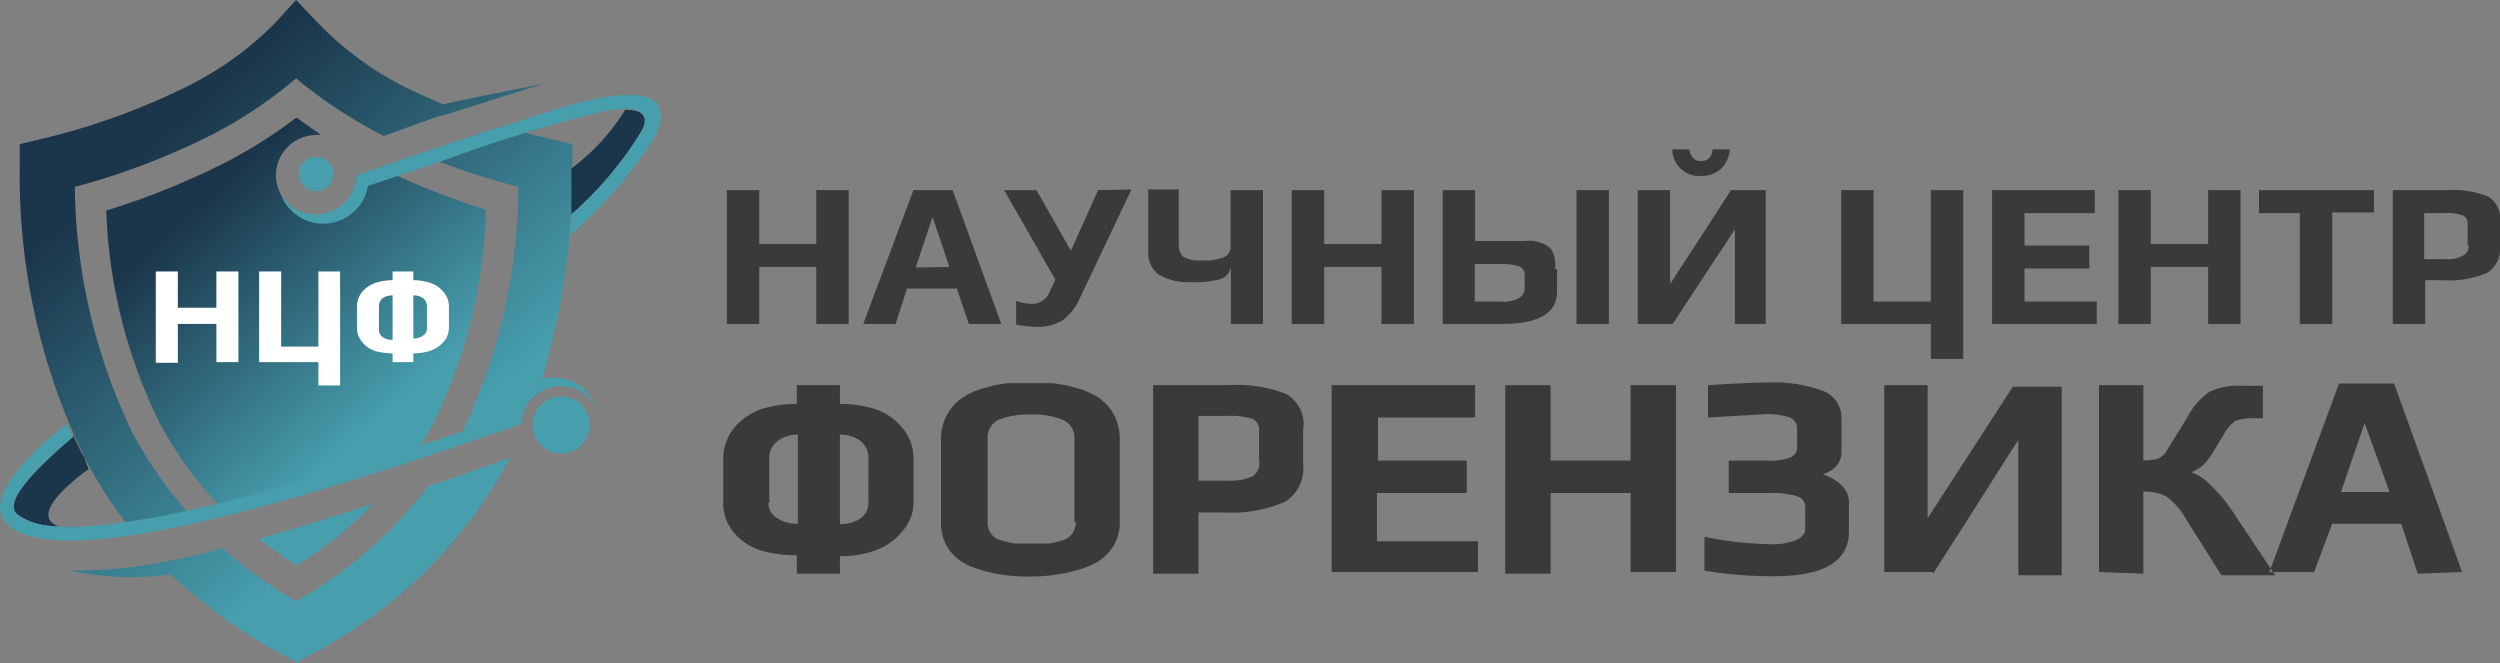 <svg xmlns="http://www.w3.org/2000/svg" xmlns:xlink="http://www.w3.org/1999/xlink" viewBox="0 0 77.18 20.47"><rect x="0" y="0" width="77.18" height="20.47" fill="#808080" stroke="none"/><defs><style>.cls-1,.cls-2,.cls-3,.cls-4,.cls-5,.cls-6{fill-rule:evenodd;}.cls-1{fill:url(#GradientFill_3);}.cls-2{fill:url(#GradientFill_3-2);}.cls-3{fill:#1b354a;}.cls-4{fill:#479fae;}.cls-5{fill:#fff;}.cls-6{fill:#3b3a39;}</style><linearGradient id="GradientFill_3" x1="6.47" y1="6.06" x2="12.24" y2="12.53" gradientUnits="userSpaceOnUse"><stop offset="0" stop-color="#1b354a"/><stop offset="1" stop-color="#479fae"/></linearGradient><linearGradient id="GradientFill_3-2" x1="4.6" y1="4.53" x2="13.04" y2="14.17" xlink:href="#GradientFill_3"/></defs><title>Ресурс 2</title><g id="Слой_2" data-name="Слой 2"><g id="Слой_1-2" data-name="Слой 1"><path class="cls-1" d="M9.15,17.46a11.67,11.67,0,0,0,2.37-1.91c-1.13.38-2.35.75-3.54,1.09.38.27.77.55,1.17.82Zm2.6-12.27A23.71,23.71,0,0,0,15,6.47,15.91,15.91,0,0,1,13.41,13a13.33,13.33,0,0,1-.69,1.17c-1.8.53-3.85,1.1-5.81,1.57A11.15,11.15,0,0,1,4.9,13a16.07,16.07,0,0,1-1.62-6.5,23.34,23.34,0,0,0,3.51-1.4A14.6,14.6,0,0,0,9.15,3.63l.77.54a.44.44,0,0,0-.16,0,1.24,1.24,0,1,0,0,2.48A1.26,1.26,0,0,0,11,5.45Z"/><path class="cls-2" d="M13.55,3.59c.08,0,1.62-.5,3.22-1,0,0-1.66.32-3.1.63-.34-.16-.67-.29-1-.45A10,10,0,0,1,9.78.67L9.14,0,8.53.67a10.09,10.09,0,0,1-2.9,2.07A21.07,21.07,0,0,1,1.28,4.29l-.67.16v.67a19.89,19.89,0,0,0,2,9A13.82,13.82,0,0,0,4,16.29c.61-.1,1.24-.21,1.91-.35a12.57,12.57,0,0,1-1.8-2.54A17.85,17.85,0,0,1,2.31,5.77,22,22,0,0,0,6.38,4.24,13.61,13.61,0,0,0,9.14,2.42,14.94,14.94,0,0,0,11.85,4.2c.51-.18,1.07-.4,1.7-.61ZM8.75,20.23h0a16.49,16.49,0,0,1-3.48-2.5,8.68,8.68,0,0,1-3.12-.12,13.67,13.67,0,0,0,2.74-.23v0c.4-.08.83-.16,1.25-.26l.73-.2a14,14,0,0,0,2.27,1.64A13.36,13.36,0,0,0,13.23,15c1-.31,1.82-.63,2.51-.86l0,0a14.44,14.44,0,0,1-6.16,6.07l-.42.24-.39-.24ZM15.57,3.88h0A10.48,10.48,0,0,0,17,4.29l.67.16,0,.67a22.36,22.36,0,0,1-1.07,7,1.17,1.17,0,0,0-.53.92l-2,.65a2.84,2.84,0,0,1,.18-.31A17.57,17.57,0,0,0,16,5.77a24.31,24.31,0,0,1-3-1C13.79,4.47,14.66,4.18,15.57,3.88Z"/><path class="cls-3" d="M2.74,14.48s-2,1.38-.93,1.77a2,2,0,0,1-1.32-.41c-.26-.32.2-1,1.76-2.35l0-.07c.12.25.23.51.37.74A1.59,1.59,0,0,0,2.74,14.48Z"/><path class="cls-3" d="M19.3,3.39c.42,0,.77.12.53.63a11.14,11.14,0,0,1-2.19,2.6c0-.47,0-.93,0-1.42A6.39,6.39,0,0,0,19.3,3.39Z"/><path class="cls-4" d="M9.76,5.9a.53.53,0,1,1,0-1.06.53.53,0,0,1,0,1.06Z"/><path class="cls-4" d="M17.32,14a.88.88,0,1,0-.88-.89.88.88,0,0,0,.88.89ZM2.25,13.49h0c-1.56,1.31-2,2-1.76,2.35,1.56,1.56,11-1.58,15.23-3a1.39,1.39,0,0,1,2.67-.3,1.24,1.24,0,0,0-2.31.55c-4.23,1.48-14.41,5-15.93,3-.73-.87,1.39-2.61,1.92-3Z"/><path class="cls-4" d="M17.64,6.62A11.14,11.14,0,0,0,19.83,4c.4-.87-.9-.63-1.34-.53A46.77,46.77,0,0,0,13.57,5l-2.21.74A1.4,1.4,0,0,1,8.67,6,1.25,1.25,0,0,0,11,5.42c1.29-.46,3.12-1.09,5.1-1.7,4-1.41,4.68-.74,4.13.48a13.35,13.35,0,0,1-2.65,3.07Z"/><path class="cls-5" d="M7.36,11.18H6.68V10H5.49v1.2H4.81V8.38h.68V9.5H6.68V8.38h.68v2.8Zm2.47.72v-.72H8V8.38h.68V10.7H9.83V8.38h.67V11.9Zm2.93-.72h-.64v-.27a2.19,2.19,0,0,1-.53-.07.84.84,0,0,1-.4-.27.67.67,0,0,1-.17-.46V9.49A.73.73,0,0,1,11.19,9a1,1,0,0,1,.41-.27,1.72,1.72,0,0,1,.52-.08V8.38h.64v.27a1.7,1.7,0,0,1,.51.08.87.87,0,0,1,.41.27.69.69,0,0,1,.18.49v.62a.68.68,0,0,1-.17.45,1,1,0,0,1-.41.27,1.77,1.77,0,0,1-.52.08v.27Zm.42-1V9.46a.33.33,0,0,0-.11-.25.5.5,0,0,0-.31-.09v1.33a.49.49,0,0,0,.3-.09.26.26,0,0,0,.12-.23Zm-1.48,0a.26.26,0,0,0,.12.23.48.48,0,0,0,.3.08V9.12a.5.5,0,0,0-.31.09.3.3,0,0,0-.11.25Z"/><path class="cls-6" d="M26.2,10h-1V8.24H23.44V10h-1V5.87h1V7.53H25.2V5.87h1V10Zm4.71,0h-1l-.37-1.09H28L27.65,10h-1L28.2,5.87h1.21L30.91,10Zm-1.6-1.76L28.79,6.7h0l-.52,1.56Zm5.62-2.39L33.34,9.2a1.72,1.72,0,0,1-.51.67,1.4,1.4,0,0,1-.82.22,3.79,3.79,0,0,1-.64-.07V9.29a1.54,1.54,0,0,0,.46.09A.58.58,0,0,0,32.41,9l.17-.37L31,5.87h1l1.06,1.87.84-1.87Zm.46,0h1V7.53a.49.49,0,0,0,.14.4,1.06,1.06,0,0,0,.58.11,1.61,1.61,0,0,0,.68-.1.35.35,0,0,0,.2-.35V5.87h1V10H38V8.24a.48.48,0,0,1-.33.38,3.14,3.14,0,0,1-.91.09,1.77,1.77,0,0,1-1-.24.85.85,0,0,1-.31-.74V5.87ZM43.65,10h-1V8.24H40.88V10h-1V5.87h1V7.53h1.77V5.87h1V10Zm4.42-1.71V9c0,.65-.55,1-1.67,1H44.54V5.87h1V7.44h1.14l.36,0a2.08,2.08,0,0,1,.34,0l.28.09a.84.84,0,0,1,.23.16A1,1,0,0,1,48,8a.8.8,0,0,1,0,.32Zm-1,.57V8.49a.27.27,0,0,0-.18-.27,1.74,1.74,0,0,0-.53-.07h-.83V9.31h.81a1,1,0,0,0,.56-.11.36.36,0,0,0,.17-.32ZM49.67,10h-1V5.87h1V10Zm2,0H50.56V5.87h1v2.9l1.88-2.9h1.07V10h-.95V7.08L51.64,10ZM53.4,4.61a.9.9,0,0,1-.26.59.86.86,0,0,1-.62.23.82.82,0,0,1-.89-.82h.52a.49.49,0,0,0,.12.27.3.3,0,0,0,.25.09c.21,0,.33-.12.35-.36Zm6.21,6.47V10H56.84V5.87h1V9.31h1.77V5.87h1v5.21ZM64.73,10H61.5V5.87h3.17v.71H62.5v1h2v.71h-2V9.31h2.23V10Zm4.44,0h-1V8.24H66.4V10h-1V5.87h1V7.53h1.77V5.87h1V10Zm4.12-3.44H72V10H71V6.58H69.74V5.87h3.55v.71Zm3.89.24v.79a.88.88,0,0,1-.41.84,3,3,0,0,1-1.35.22h-.55V10h-1V5.87h1.66a3,3,0,0,1,1.27.19.78.78,0,0,1,.38.76Zm-1,.76V6.91a.25.25,0,0,0-.15-.26,1.47,1.47,0,0,0-.57-.07h-.62V8h.63a1,1,0,0,0,.55-.1A.32.32,0,0,0,76.21,7.58Z"/><path class="cls-6" d="M25.93,17.71H24.6v-.57A3.73,3.73,0,0,1,23.51,17a1.8,1.8,0,0,1-.84-.54,1.4,1.4,0,0,1-.34-1V14.19a1.49,1.49,0,0,1,.35-1,1.89,1.89,0,0,1,.86-.57,3.57,3.57,0,0,1,1.06-.15v-.58h1.33v.58a3.57,3.57,0,0,1,1.06.15,1.81,1.81,0,0,1,.85.57,1.44,1.44,0,0,1,.36,1v1.29a1.32,1.32,0,0,1-.35.93A1.89,1.89,0,0,1,27,17a3.12,3.12,0,0,1-1.07.17v.57Zm.88-2.19V14.14a.64.64,0,0,0-.24-.52,1,1,0,0,0-.64-.2v2.76a1.14,1.14,0,0,0,.63-.17.58.58,0,0,0,.25-.49Zm-3.09,0A.55.55,0,0,0,24,16a1.06,1.06,0,0,0,.63.17V13.42a1,1,0,0,0-.63.2.63.63,0,0,0-.25.52v1.38Zm10.85-1.95v2.54a1.38,1.38,0,0,1-.26.84,1.56,1.56,0,0,1-.7.53,4.12,4.12,0,0,1-.88.24,5.46,5.46,0,0,1-.93.08,5.94,5.94,0,0,1-.87-.06,4.62,4.62,0,0,1-.87-.22,1.59,1.59,0,0,1-.74-.52,1.45,1.45,0,0,1-.27-.89V13.57a1.57,1.57,0,0,1,.2-.79,1.54,1.54,0,0,1,.49-.52,2.25,2.25,0,0,1,.68-.29,3.77,3.77,0,0,1,.72-.14q.32,0,.66,0c.24,0,.46,0,.68,0a3.77,3.77,0,0,1,.72.14,2.43,2.43,0,0,1,.69.29,1.48,1.48,0,0,1,.48.51,1.58,1.58,0,0,1,.2.8Zm-1.4,2.54V13.56a.6.6,0,0,0-.34-.59,2.29,2.29,0,0,0-1-.17,2.43,2.43,0,0,0-1,.16.6.6,0,0,0-.34.6v2.55a.55.55,0,0,0,.45.58,2.45,2.45,0,0,0,.42.09l.5,0,.5,0a2.17,2.17,0,0,0,.41-.09.59.59,0,0,0,.33-.21.62.62,0,0,0,.11-.37Zm7.06-2.88v1.1a1.2,1.2,0,0,1-.58,1.17,4.14,4.14,0,0,1-1.89.32H37v1.89h-1.4V11.89h2.33a4.17,4.17,0,0,1,1.77.27,1.09,1.09,0,0,1,.54,1.07Zm-1.36,1v-.93a.37.37,0,0,0-.21-.37,2.36,2.36,0,0,0-.8-.09H37v2h.89a1.75,1.75,0,0,0,.77-.13.48.48,0,0,0,.22-.45Zm6.76,3.43H41.11V11.89h4.43v1h-3v1.33h2.74v1H42.51v1.49h3.12v1Zm6.11,0h-1.4V15.22H47.87v2.49h-1.4V11.89h1.4v2.33h2.47V11.89h1.4v5.82Zm5.34-2.25v1c0,.92-.77,1.38-2.33,1.38a13.32,13.32,0,0,1-2.13-.17V16.57a10.94,10.94,0,0,0,2,.23,2,2,0,0,0,.84-.13q.27-.14.27-.33v-.68a.34.34,0,0,0-.25-.34,2.62,2.62,0,0,0-.84-.1H53.37v-1H54.6a1.61,1.61,0,0,0,.68-.1.33.33,0,0,0,.2-.33v-.55a.36.36,0,0,0-.22-.35,2.22,2.22,0,0,0-.83-.1l-1.7.1v-1c.82-.05,1.43-.08,1.85-.08a4.4,4.4,0,0,1,1.68.25.89.89,0,0,1,.59.89v1a.64.64,0,0,1-.17.45.91.91,0,0,1-.41.24q.81.3.81.87Zm2.6,2.25H58.17V11.89h1.34V16l2.63-4.06h1.51v5.82H62.31V13.58l-2.63,4.13Zm5.12,0V11.89h1.37v2.32a1.29,1.29,0,0,0,.47-.06.58.58,0,0,0,.27-.27l.62-1a2.16,2.16,0,0,1,.69-.79,2.17,2.17,0,0,1,1-.18h.64v1h-.37A1.62,1.62,0,0,0,69,13a1.22,1.22,0,0,0-.34.4l-.35.58a2.1,2.1,0,0,1-.31.39,1.48,1.48,0,0,1-.35.21,1.43,1.43,0,0,1,.58.38,4.8,4.8,0,0,1,.74.9l1.27,1.9H68.58L67.47,16a2.11,2.11,0,0,0-.6-.68,1.47,1.47,0,0,0-.7-.14v2.53Zm11.21,0-2.1-5.82h-1.7l-2.15,5.82h1.38L72,16.17h2.13l.51,1.54Zm-2.24-2.47h-1.5L73,13.06h0Z"/></g></g></svg>